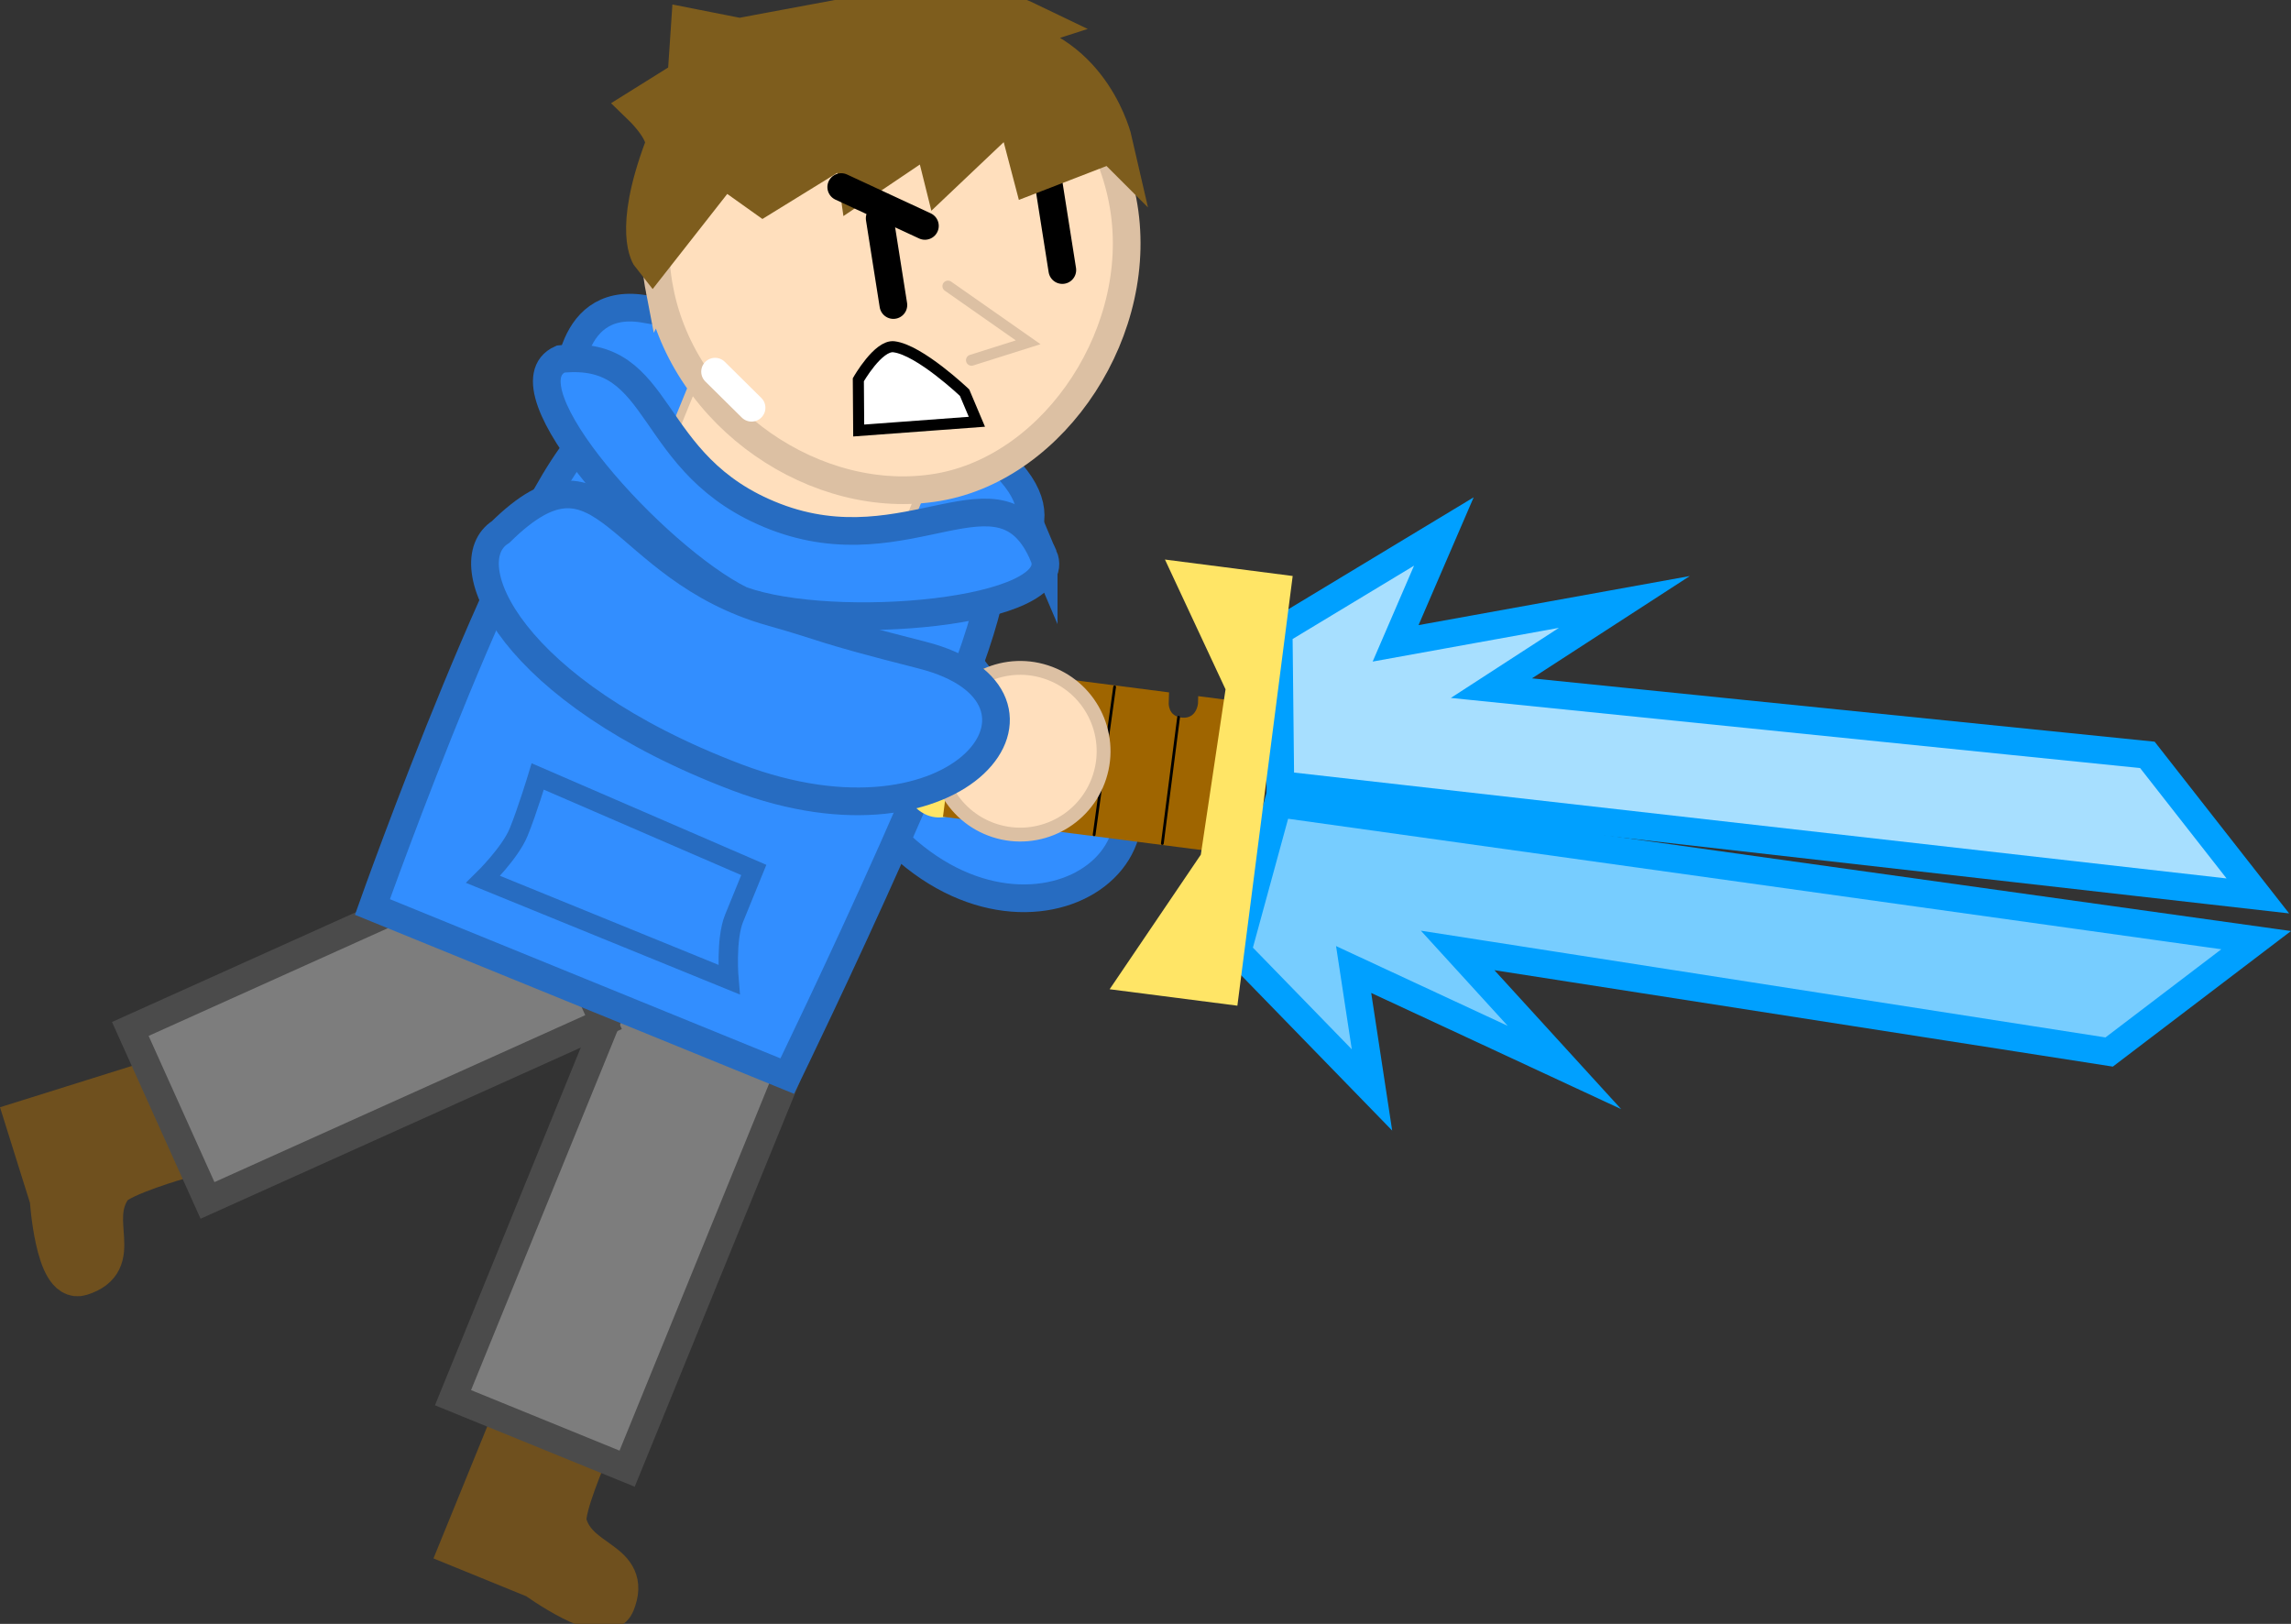 <svg version="1.1" xmlns="http://www.w3.org/2000/svg" xmlns:xlink="http://www.w3.org/1999/xlink" width="413.654" height="293.176" viewBox="0,0,413.654,293.176"><rect x="0" y="0" width="413.654" height="293.176" fill="#333333" stroke="none"/><g transform="translate(-125.248,-125.704)"><g data-paper-data="{&quot;isPaintingLayer&quot;:true}" fill-rule="nonzero" stroke-linejoin="miter" stroke-miterlimit="10" stroke-dasharray="" stroke-dashoffset="0" style="mix-blend-mode: normal"><path d="M208.403,405.005l9.281,-22.77l13.662,5.569c0,0 -4.542,10.407 -3.905,12.884c1.913,7.433 11.848,6.715 8.698,14.442c-1.771,4.344 -14.074,-4.557 -14.074,-4.557z" data-paper-data="{&quot;index&quot;:null}" fill="#6f501e" stroke="#6f501e" stroke-width="7.5" stroke-linecap="butt"/><path d="M302.199,247.976c6.943,8.755 8.551,-3.453 21.638,12.225c19.226,23.033 -20.259,44.579 -44.217,8.193c-23.958,-36.386 -18.866,-61.454 -8.575,-60.838c26.473,-4.032 12.914,17.418 31.155,40.42z" data-paper-data="{&quot;origRot&quot;:0,&quot;index&quot;:null}" fill="#328eff" stroke="#276cc1" stroke-width="5" stroke-linecap="round"/><path d="M129.948,328.066l23.463,-7.355l4.413,14.078c0,0 -10.915,3.13 -12.418,5.2c-4.51,6.21 2.373,13.41 -5.589,15.906c-4.477,1.403 -5.456,-13.751 -5.456,-13.751z" data-paper-data="{&quot;index&quot;:null}" fill="#6f501e" stroke="#6f501e" stroke-width="7.5" stroke-linecap="butt"/><path d="M207.041,378.046l29.599,-72.619l31.439,12.814l-29.599,72.619z" fill="#7d7d7d" stroke="#4b4b4b" stroke-width="5" stroke-linecap="butt"/><path d="M148.777,311.471l71.508,-32.192l13.937,30.958l-71.508,32.192z" fill="#7d7d7d" stroke="#4b4b4b" stroke-width="5" stroke-linecap="butt"/><path d="M227.749,197.334c0,0 -0.746,-18.127 13.565,-15.9c14.311,2.227 48.775,11.553 65.435,28.457c11.886,12.059 -3.069,18.392 -3.069,18.392z" data-paper-data="{&quot;index&quot;:null}" fill="#328eff" stroke="#276cc1" stroke-width="5" stroke-linecap="butt"/><path d="M192.491,289.454c0,0 26.898,-75.752 39.75,-85.81c11.857,-9.278 17.025,14.02 31.082,19.413c15.24,5.847 37.828,-9.007 40.695,7.062c1.909,10.702 -36.628,89.863 -36.628,89.863z" fill="#328eff" stroke="#276cc1" stroke-width="5" stroke-linecap="butt"/><path d="M274.308,238.275l-7.34,16.923" fill="none" stroke="#ededed" stroke-width="3.5" stroke-linecap="round"/><path d="M243.137,226.11l-7.34,16.923" fill="none" stroke="#ededed" stroke-width="3.5" stroke-linecap="round"/><path d="M243.634,211.731l6.858,-16.826l42.066,17.146l-6.858,16.826z" fill="#ffdfbd" stroke="#dcc0a3" stroke-width="1.5" stroke-linecap="butt"/><path d="M212.482,284.471c0,0 4.89,-4.797 6.409,-8.524c1.564,-3.836 3.447,-10.058 3.447,-10.058l39.011,16.879c0,0 -2.032,4.984 -3.551,8.711c-1.564,3.836 -0.93,11.084 -0.93,11.084z" fill="none" stroke="#276cc1" stroke-width="3.5" stroke-linecap="butt"/><path d="M313.689,226.085c4.38,10.329 -38.102,13.983 -54.617,7.946c-15.492,-7.656 -43.598,-38.604 -32.615,-43.501c19.106,-2.063 14.925,19.251 38.751,28.446c24.268,9.366 40.758,-11.103 48.481,7.11z" fill="#328eff" stroke="#276cc1" stroke-width="5" stroke-linecap="butt"/><path d="M244.348,178.086c-4.464,-23.085 10.631,-45.418 33.716,-49.882c23.085,-4.464 45.418,10.631 49.882,33.716c4.464,23.085 -12.055,48.128 -33.353,51.759c-21.764,3.711 -45.781,-12.509 -50.245,-35.594z" fill="#ffdfbd" stroke="#dcc0a3" stroke-width="5" stroke-linecap="butt"/><path d="M296.408,177.364l14.483,10.139l-10.228,3.23" fill="none" stroke="#dcc0a3" stroke-width="2" stroke-linecap="round"/><path d="M286.553,180.774l-2.472,-15.661" fill="none" stroke="#000000" stroke-width="5" stroke-linecap="round"/><path d="M317.057,174.457l-2.472,-15.661" fill="none" stroke="#000000" stroke-width="5" stroke-linecap="round"/><path d="M325.967,151.299l-14.195,5.484l-3.282,-12.494l-12.993,12.318l-1.819,-7.3l-13.271,8.947l-1.064,-7.554l-16.285,10.04l-7.239,-5.155l-12.767,16.275c0,0 -3.38,-4.203 2.226,-19.253c1.402,-2.708 -3.657,-7.627 -3.657,-7.627l7.881,-4.921l0.609,-9.041l8.673,1.711c0,0 34.529,-6.511 38.417,-6.95c4.19,-0.474 14.361,4.442 14.361,4.442c0,0 -7.028,2.248 -5.117,2.551c15.87,2.523 19.525,18.529 19.525,18.529z" data-paper-data="{&quot;origRot&quot;:0}" fill="#7e5d1d" stroke="#7e5d1d" stroke-width="7.5" stroke-linecap="round"/><path d="M260.946,199.319l-6.587,-6.513" fill="none" stroke="#ffffff" stroke-width="5" stroke-linecap="round"/><path d="M301.63,201.849l-21.338,1.58l-0.066,-9.163c0,0 3.588,-6.302 6.425,-5.957c4.65,0.566 12.76,8.29 12.76,8.29z" fill="#ffffff" stroke="#000000" stroke-width="2" stroke-linecap="round"/><path d="M292.245,166.488l-15.106,-7.01" fill="none" stroke="#000000" stroke-width="5" stroke-linecap="round"/><g data-paper-data="{&quot;origRot&quot;:0}"><path d="M356.123,239.669l29.821,-18.008l-8.711,20.193l41.3,-7.472l-24.005,15.56l118.443,12.049l19.941,25.463l-176.49,-20.037z" data-paper-data="{&quot;origPos&quot;:null}" fill="#a7dfff" stroke="#00a0ff" stroke-width="5" stroke-linecap="round"/><path d="M355.996,270.741l176.616,24.698l-26.544,20.197l-117.634,-18.339l19.282,21.132l-38.061,-17.688l3.313,21.741l-24.288,-24.973z" data-paper-data="{&quot;origPos&quot;:null,&quot;index&quot;:null}" fill="#77cdff" stroke="#00a0ff" stroke-width="5" stroke-linecap="round"/><path d="M294.076,273.244c-4.825,-0.621 -7.941,-7.304 -6.959,-14.928c0.981,-7.623 5.688,-13.3 10.513,-12.679c4.825,0.621 7.941,7.304 6.959,14.928c-0.981,7.623 -5.688,13.3 -10.513,12.678z" data-paper-data="{&quot;origPos&quot;:null}" fill="#ffe566" stroke="none" stroke-width="NaN" stroke-linecap="butt"/><g data-paper-data="{&quot;origPos&quot;:null}"><path d="M299.016,245.905l37.317,4.804c-0.01,0.175 -0.018,0.351 -0.024,0.528l-0.038,1.327c0,0 -0.199,2.503 2.435,2.709c2.634,0.206 2.847,-2.559 2.847,-2.559l0.038,-1.327c0,-0 0,-0.001 0,-0.001l5.648,0.727l-3.509,27.257l-30.175,-3.884c0.214,-1.483 0.418,-2.966 0.609,-4.451c0,0 0.337,-2.621 -2.283,-2.958c-2.621,-0.337 -2.958,2.283 -2.958,2.283c-0.191,1.484 -0.396,2.968 -0.609,4.451l-12.806,-1.648z" data-paper-data="{&quot;origPos&quot;:null}" fill="#9f6500" stroke="none" stroke-width="NaN" stroke-linecap="butt"/><path d="M338.051,255.193l-2.935,22.801" fill="none" stroke="#000000" stroke-width="0.5" stroke-linecap="round"/><path d="M322.798,276.409l3.703,-26.699" fill="none" stroke="#000000" stroke-width="0.5" stroke-linecap="round"/><path d="M314.969,248.226l-2.792,19.622" fill="none" stroke="#000000" stroke-width="0.5" stroke-linecap="round"/><path d="M301.831,273.71l4.227,-26.631" fill="none" stroke="#000000" stroke-width="0.5" stroke-linecap="round"/></g><path d="M335.587,226.724l23.063,2.969l-9.986,77.577l-23.063,-2.969l16.463,-24.296l4.463,-29.848z" data-paper-data="{&quot;origPos&quot;:null}" fill="#ffe566" stroke="none" stroke-width="0" stroke-linecap="butt"/></g><g data-paper-data="{&quot;index&quot;:null}"><path d="M323.78,265.951c-2.551,7.909 -11.03,12.253 -18.939,9.702c-7.909,-2.551 -12.253,-11.03 -9.702,-18.939c2.551,-7.909 11.03,-12.253 18.939,-9.702c7.909,2.551 12.253,11.03 9.702,18.939z" data-paper-data="{&quot;index&quot;:null}" fill="#ffdfbd" stroke="#dcc0a3" stroke-width="2.5" stroke-linecap="butt"/><path d="M264.573,236.254c10.756,3.029 7.407,2.692 27.198,7.733c29.074,7.405 7.195,37.497 -33.537,22.042c-40.731,-15.455 -51.29,-38.755 -42.588,-44.283c19.094,-18.775 20.669,6.552 48.927,14.509z" data-paper-data="{&quot;origPos&quot;:null,&quot;origRot&quot;:0,&quot;index&quot;:null}" fill="#328eff" stroke="#276cc1" stroke-width="5" stroke-linecap="round"/></g></g></g></svg>